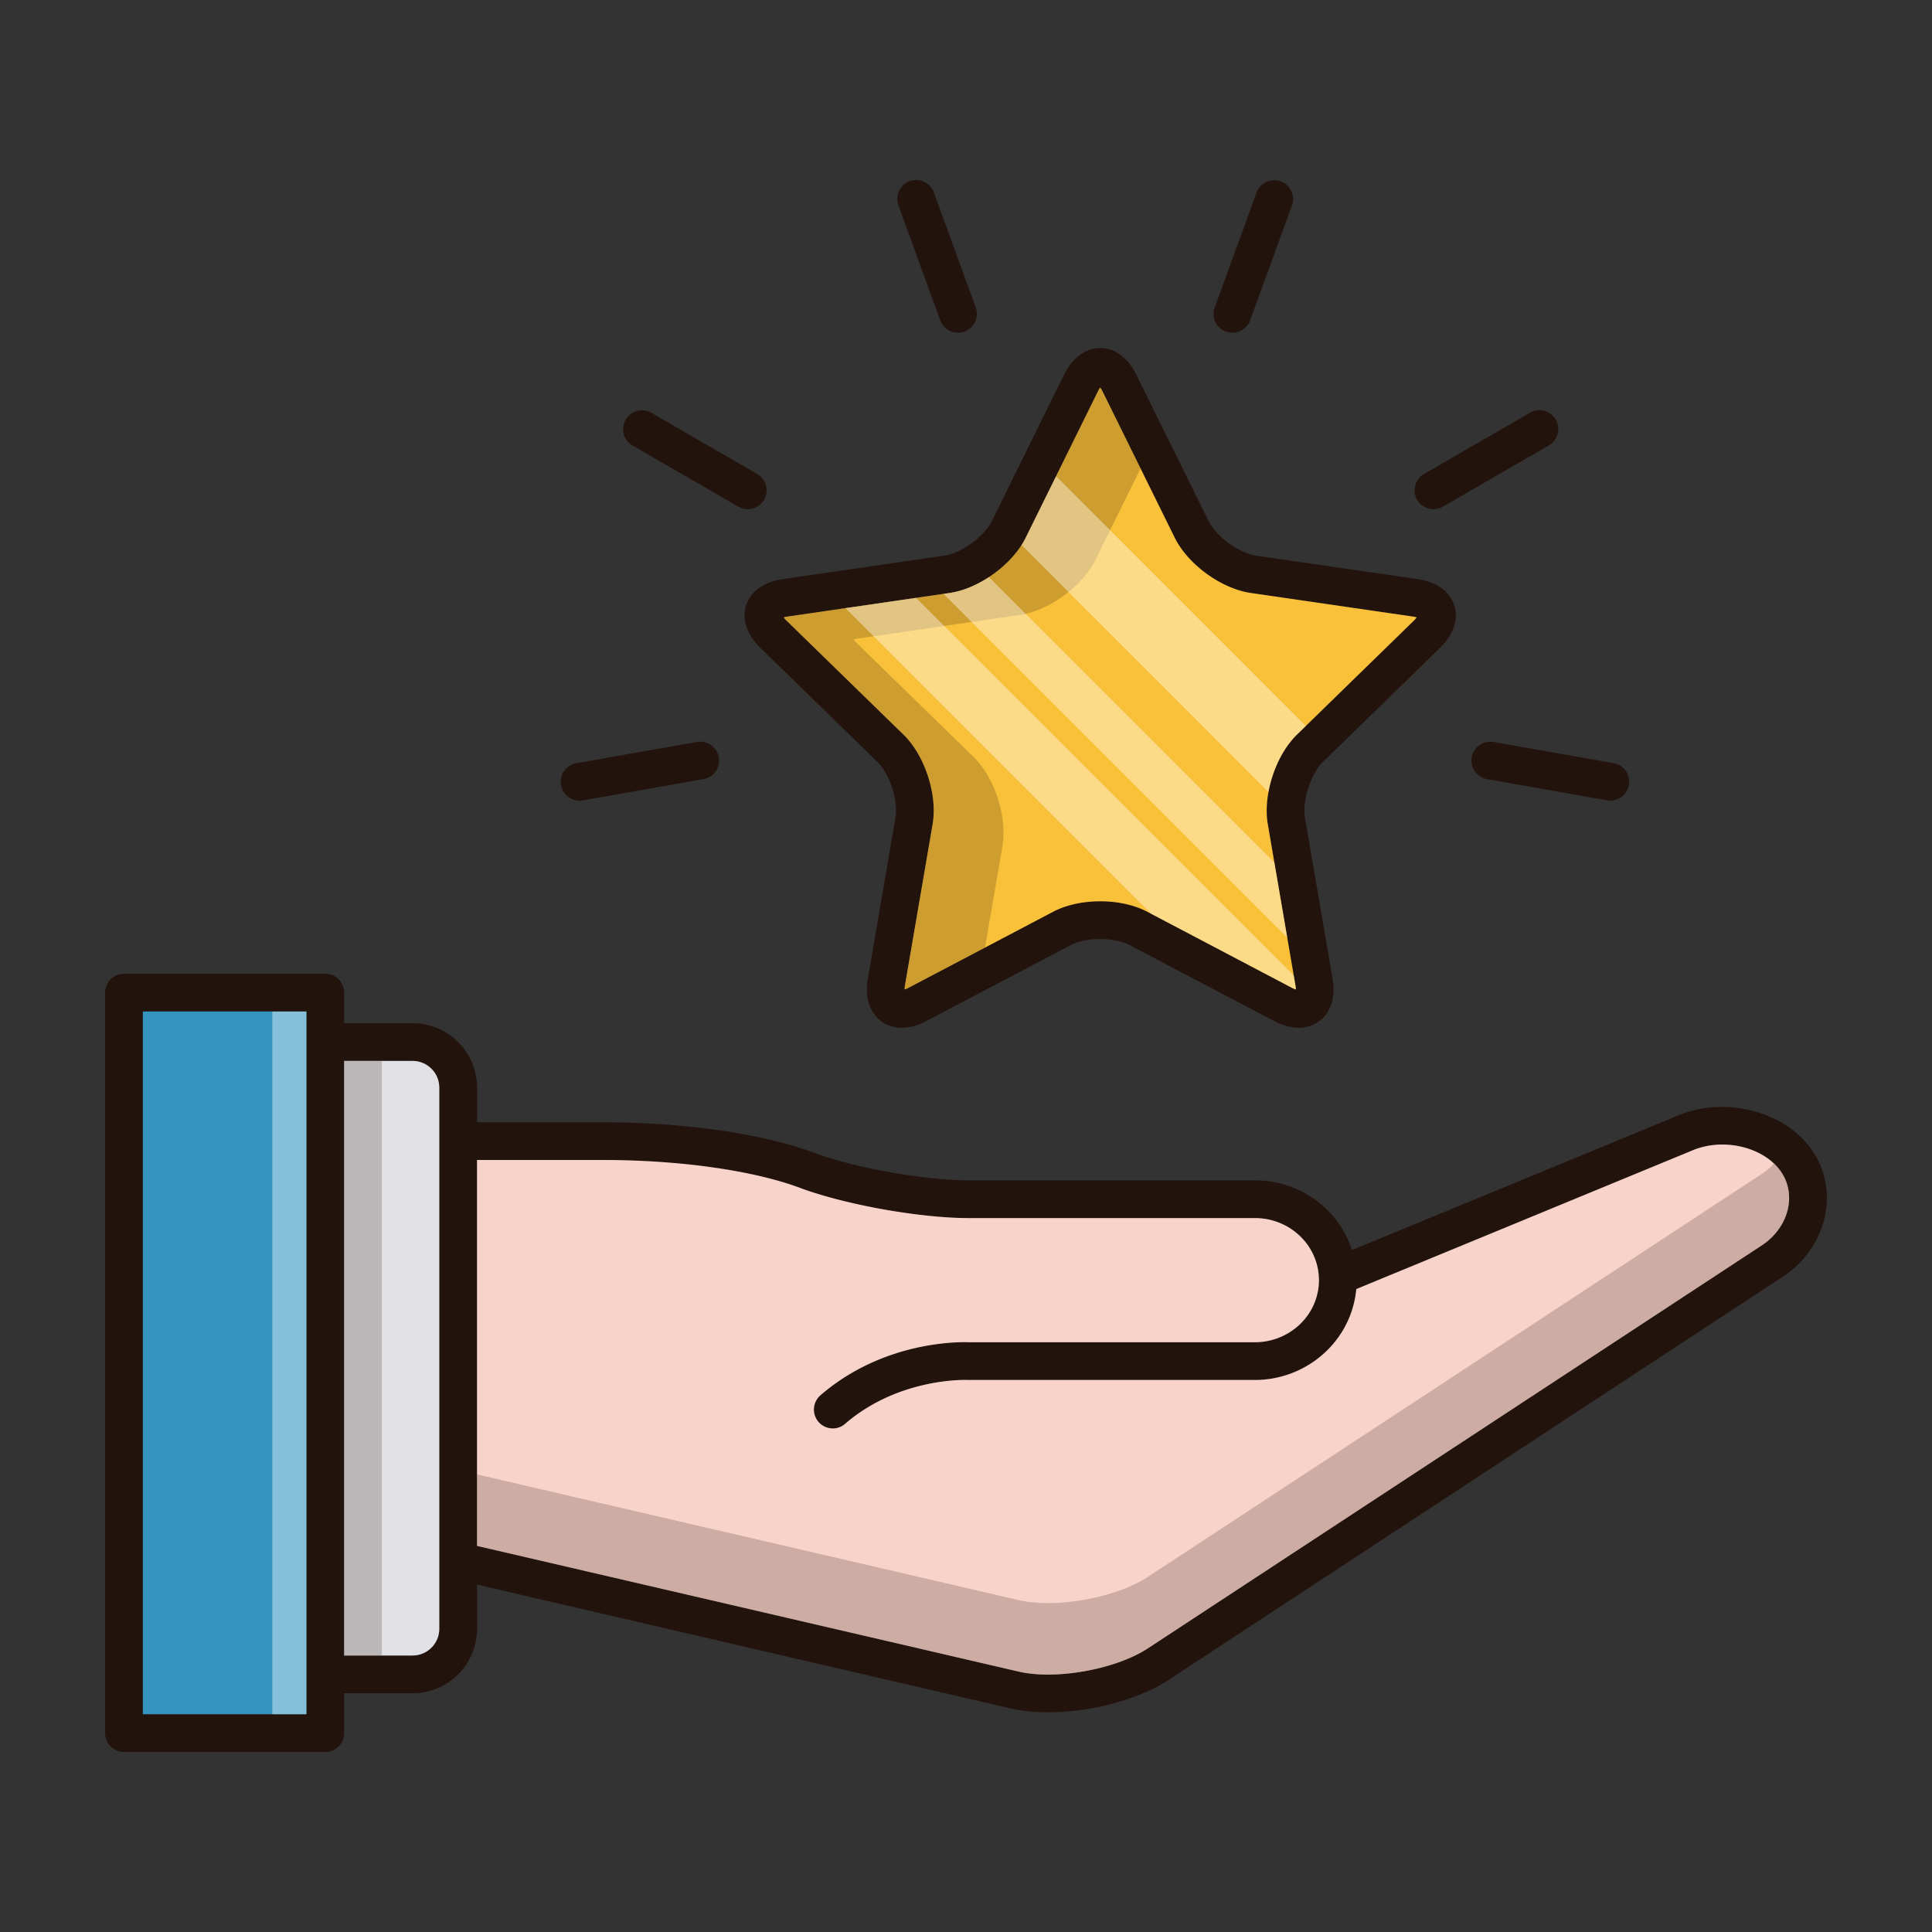 <?xml version="1.0" standalone="no"?><!DOCTYPE svg PUBLIC "-//W3C//DTD SVG 1.1//EN" "http://www.w3.org/Graphics/SVG/1.1/DTD/svg11.dtd"><svg t="1625812270224" class="icon" viewBox="0 0 1024 1024" version="1.1" xmlns="http://www.w3.org/2000/svg" p-id="57998" xmlns:xlink="http://www.w3.org/1999/xlink" width="200" height="200"><rect x="0" y="0" width="1024" height="1024" fill="#333333" stroke="none"/><defs><style type="text/css"></style></defs><path d="M960.28 609.44c-14.54-20.78-46.68-28.78-71.72-17.84l-172 70.96c-6.9-21.54-27.38-36.96-51.48-36.96h-151.8c-11.36 0-27.12-1.68-43.18-4.6-14.8-2.72-28.48-6.24-38.56-9.94l-0.88-0.34c-0.08-0.04-0.18-0.06-0.26-0.1-26.96-9.9-68.36-15.8-110.72-15.8h-66.84v-18.38c0-18.82-15.32-34.14-34.16-34.14H182.4v-16.18c0-5.52-4.48-10-10-10H65.72c-5.52 0-10 4.48-10 10v392.46c0 5.52 4.48 10 10 10H172.4c5.52 0 10-4.48 10-10v-21.12h36.28c18.84 0 34.16-15.32 34.16-34.14v-23.42l283.3 65.72c5.94 1.3 12.52 1.92 19.4 1.92 22 0 47.02-6.32 63.42-16.88l325.46-213.64c11.98-7.7 20.34-19.78 22.96-33.1 2.42-12.24-0.1-24.48-7.1-34.48zM162.4 908.58H75.72V536.12H162.4v372.46z m70.44-81.6c-0.02 0.06 0 0.14 0 0.22v36.12c0 7.8-6.36 14.14-14.16 14.14H182.4V562.3h36.28c7.8 0 14.16 6.34 14.16 14.14v250.54z m714.92-186.92c-1.58 8.02-6.74 15.36-14.24 20.2L608.06 873.88c-16.94 10.92-47.92 16.52-67.52 12.24l-287.7-66.76V614.82h66.84c40.06 0 78.82 5.42 103.72 14.54l0.88 0.34c0.08 0.04 0.16 0.06 0.24 0.1 11.12 4.08 26.02 7.94 41.98 10.88 17.48 3.18 34.08 4.92 46.78 4.92h151.8c18.18 0 33.1 13.78 33.94 31.36 0 0.1 0 0.2 0.02 0.28 0.02 0.42 0.04 0.86 0.04 1.28 0 2.1-0.22 4.2-0.64 6.3-3.1 15.42-17.12 26.6-33.36 26.6h-151.58c-4.34-0.18-44.92-1.02-78.64 28.1a10.028 10.028 0 0 0-1.04 14.12 10.034 10.034 0 0 0 7.58 3.46c2.32 0 4.64-0.8 6.52-2.44 28.66-24.74 64.48-23.26 64.8-23.26 0.18 0.02 0.36 0.02 0.56 0.02h151.8c25.72 0 48-17.94 52.96-42.62 0.38-1.84 0.64-3.68 0.82-5.56l177.44-73.2c0.06-0.02 0.14-0.06 0.2-0.08 16.48-7.24 38.18-2.22 47.4 10.96 3.84 5.48 5.22 12.28 3.86 19.14z" fill="#23130D" p-id="57999"></path><path d="M75.72 536.12H162.4v372.46H75.72z" fill="#3594BF" p-id="58000"></path><path d="M144.334 536.12H162.4v372.46h-18.066z" fill="#FFFFFF" opacity=".4" p-id="58001"></path><path d="M232.84 576.44v250.54c-0.02 0.06 0 0.14 0 0.22v36.12c0 7.8-6.36 14.14-14.16 14.14H182.4V562.3h36.28c7.8 0 14.16 6.34 14.16 14.14z" fill="#E1E1E5" p-id="58002"></path><path d="M182.4 562.3h20v315.16h-20z" fill="#23130D" opacity=".2" p-id="58003"></path><path d="M947.76 640.06c-1.58 8.02-6.74 15.36-14.24 20.2L608.06 873.88c-16.94 10.92-47.92 16.52-67.52 12.24l-287.7-66.76V614.82h66.84c40.06 0 78.82 5.42 103.72 14.54l0.88 0.34c0.08 0.04 0.16 0.06 0.24 0.1 11.12 4.08 26.02 7.94 41.98 10.88 17.48 3.18 34.08 4.92 46.78 4.92h151.8c18.18 0 33.1 13.78 33.94 31.36 0 0.1 0 0.2 0.02 0.28 0.02 0.42 0.04 0.86 0.04 1.28 0 2.1-0.22 4.2-0.64 6.3-3.1 15.42-17.12 26.6-33.36 26.6h-151.58c-4.34-0.18-44.92-1.02-78.64 28.1a10.028 10.028 0 0 0-1.04 14.12 10.034 10.034 0 0 0 7.58 3.46c2.32 0 4.64-0.8 6.52-2.44 28.66-24.74 64.48-23.26 64.8-23.26 0.18 0.02 0.36 0.02 0.56 0.02h151.8c25.72 0 48-17.94 52.96-42.62 0.38-1.84 0.64-3.68 0.82-5.56l177.44-73.2c0.06-0.02 0.14-0.06 0.2-0.08 16.48-7.24 38.18-2.22 47.4 10.96 3.84 5.48 5.22 12.28 3.86 19.14z" fill="#F8D3C9" p-id="58004"></path><path d="M947.76 640.06c-1.58 8.02-6.74 15.36-14.24 20.2L608.06 873.88c-16.94 10.92-47.92 16.52-67.52 12.24l-287.7-66.76v-37.88l287.7 66.76c19.6 4.28 50.58-1.32 67.52-12.24l325.46-213.62c2.52-1.62 4.78-3.54 6.72-5.66 1.36 1.26 2.6 2.68 3.66 4.2 3.84 5.48 5.22 12.28 3.86 19.14z" fill="#23130D" opacity=".2" p-id="58005"></path><path d="M498.358 169.764a10.002 10.002 0 0 0 12.816 5.978 9.996 9.996 0 0 0 5.976-12.816l-22.174-60.92a9.994 9.994 0 0 0-12.816-5.976 9.996 9.996 0 0 0-5.976 12.816l22.174 60.918zM335.172 236.094l56.15 32.43a9.992 9.992 0 0 0 13.66-3.658 9.998 9.998 0 0 0-3.658-13.66l-56.15-32.43a10 10 0 0 0-10.002 17.318zM759.792 269.868c1.698 0 3.416-0.432 4.992-1.342l56.146-32.43a10 10 0 0 0-10.004-17.32l-56.146 32.43a10 10 0 0 0 5.012 18.662zM307.188 424.378c0.576 0 1.162-0.05 1.748-0.154l63.866-11.262a10 10 0 1 0-3.472-19.696l-63.866 11.262a10 10 0 0 0 1.724 19.85zM780.054 401.378a10 10 0 0 0 8.112 11.584l63.856 11.262a10.004 10.004 0 0 0 3.472-19.696l-63.856-11.262a10.004 10.004 0 0 0-11.584 8.112zM649.802 175.744a10.004 10.004 0 0 0 12.818-5.976l22.18-60.918a10 10 0 0 0-18.792-6.842l-22.18 60.918a10.002 10.002 0 0 0 5.974 12.818zM763.3 343.3c7.14-6.94 9.86-15.16 7.46-22.52-2.38-7.34-9.42-12.4-19.26-13.82l-85.66-12.44c-9.14-1.34-21.2-10.1-25.28-18.38l-38.32-77.62c-4.4-8.92-11.36-14.06-19.1-14.06s-14.7 5.14-19.12 14.06l-38.3 77.62c-4.08 8.28-16.14 17.04-25.3 18.38l-85.64 12.44c-9.86 1.42-16.88 6.48-19.28 13.82-2.38 7.36 0.34 15.58 7.46 22.52l61.98 60.42c6.62 6.44 11.22 20.62 9.66 29.72l-14.62 85.32c-1.76 10.18 1.28 16.36 4.14 19.74 3.38 4.02 8.32 6.24 13.88 6.24 4.1 0 8.44-1.18 12.9-3.52l76.6-40.28c3.94-2.06 9.62-3.24 15.64-3.24 6 0 11.7 1.18 15.62 3.24l76.62 40.28c4.44 2.34 8.78 3.52 12.88 3.52 5.56 0 10.5-2.22 13.9-6.24 2.84-3.38 5.88-9.56 4.14-19.74l-14.64-85.3c-1.56-9.12 3.04-23.3 9.66-29.74l61.98-60.42z m-75.94 46.1c-11.3 11.02-18.08 31.86-15.4 47.44l14.62 85.3c0.16 0.94 0.22 1.7 0.22 2.3a13.54 13.54 0 0 1-2.12-0.92l-76.6-40.28c-6.82-3.58-15.66-5.54-24.94-5.54s-18.14 1.96-24.94 5.54l-76.62 40.28c-0.86 0.46-1.56 0.74-2.12 0.92 0-0.6 0.06-1.36 0.22-2.3l14.64-85.32c2.66-15.56-4.1-36.4-15.42-47.42l-61.98-60.42a12.8 12.8 0 0 1-1.52-1.72c0.56-0.18 1.3-0.38 2.26-0.5l85.64-12.46c15.64-2.26 33.36-15.14 40.36-29.32l38.3-77.6c0.42-0.86 0.82-1.52 1.18-2 0.34 0.48 0.74 1.14 1.18 2l38.3 77.6c6.98 14.18 24.7 27.04 40.34 29.32l85.66 12.46c0.94 0.12 1.7 0.32 2.26 0.5-0.36 0.48-0.86 1.06-1.54 1.72l-61.98 60.42z" fill="#23130D" p-id="58006"></path><path d="M750.88 327.26c-0.36 0.48-0.86 1.06-1.54 1.72l-57.22 55.78-4.76 4.64c-7.46 7.28-12.94 18.84-15.04 30.32-1.08 5.92-1.28 11.82-0.36 17.12l3.48 20.34 6.82 39.76 3.44 20.1 0.88 5.1c0.16 0.94 0.22 1.7 0.22 2.3a13.54 13.54 0 0 1-2.12-0.92l-74.58-39.22-2.02-1.06c-6.82-3.58-15.66-5.54-24.94-5.54s-18.14 1.96-24.94 5.54l-76.62 40.28c-0.86 0.46-1.56 0.74-2.12 0.92 0-0.6 0.06-1.36 0.22-2.3l14.64-85.32c2.66-15.56-4.1-36.4-15.42-47.42l-61.98-60.42a12.8 12.8 0 0 1-1.52-1.72c0.56-0.18 1.3-0.38 2.26-0.5l30.46-4.44 37.42-5.44 14.54-2.12 3.22-0.46c6.92-1 14.24-4.08 20.86-8.42 6.98-4.58 13.18-10.58 17.3-17.02 0.82-1.28 1.56-2.58 2.2-3.88l16.1-32.6 22.2-45c0.42-0.86 0.82-1.52 1.18-2 0.34 0.48 0.74 1.14 1.18 2l38.3 77.6c6.98 14.18 24.7 27.04 40.34 29.32l85.66 12.46c0.94 0.12 1.7 0.32 2.26 0.5z" fill="#F9C139" p-id="58007"></path><path d="M584.32 207.38l20.2 40.92-7.78 15.76-16.1 32.6c-0.64 1.3-1.38 2.6-2.2 3.88-4.12 6.44-10.32 12.44-17.3 17.02-6.62 4.34-13.94 7.42-20.86 8.42l-3.22 0.46-14.54 2.12-37.42 5.44-30.46 4.44c-0.96 0.12-1.7 0.32-2.26 0.5 0.34 0.48 0.84 1.06 1.52 1.72l61.98 60.42c11.32 11.02 18.08 31.86 15.42 47.42l-9.22 53.72-40.5 21.3c-0.86 0.46-1.56 0.74-2.12 0.92 0-0.6 0.06-1.36 0.22-2.3l14.64-85.32c2.66-15.56-4.1-36.4-15.42-47.42l-61.98-60.42a12.8 12.8 0 0 1-1.52-1.72c0.56-0.18 1.3-0.38 2.26-0.5l30.46-4.44 37.42-5.44 14.54-2.12 3.22-0.46c6.92-1 14.24-4.08 20.86-8.42 6.98-4.58 13.18-10.58 17.3-17.02 0.82-1.28 1.56-2.58 2.2-3.88l16.1-32.6 22.2-45c0.42-0.86 0.82-1.52 1.18-2 0.34 0.48 0.74 1.14 1.18 2z" fill="#23130D" opacity=".2" p-id="58008"></path><path d="M686.8 524.44a13.54 13.54 0 0 1-2.12-0.92l-74.58-39.22-161.98-161.98 37.42-5.44 200.16 200.16 0.88 5.1c0.16 0.94 0.22 1.7 0.22 2.3zM682.26 496.94l-182.18-182.18 3.22-0.46c6.92-1 14.24-4.08 20.86-8.42l151.28 151.3 6.82 39.76zM692.12 384.76l-4.76 4.64c-7.46 7.28-12.94 18.84-15.04 30.32l-130.86-130.86c0.82-1.28 1.56-2.58 2.2-3.88l16.1-32.6 132.36 132.38z" fill="#FFFFFF" opacity=".4" p-id="58009"></path></svg>